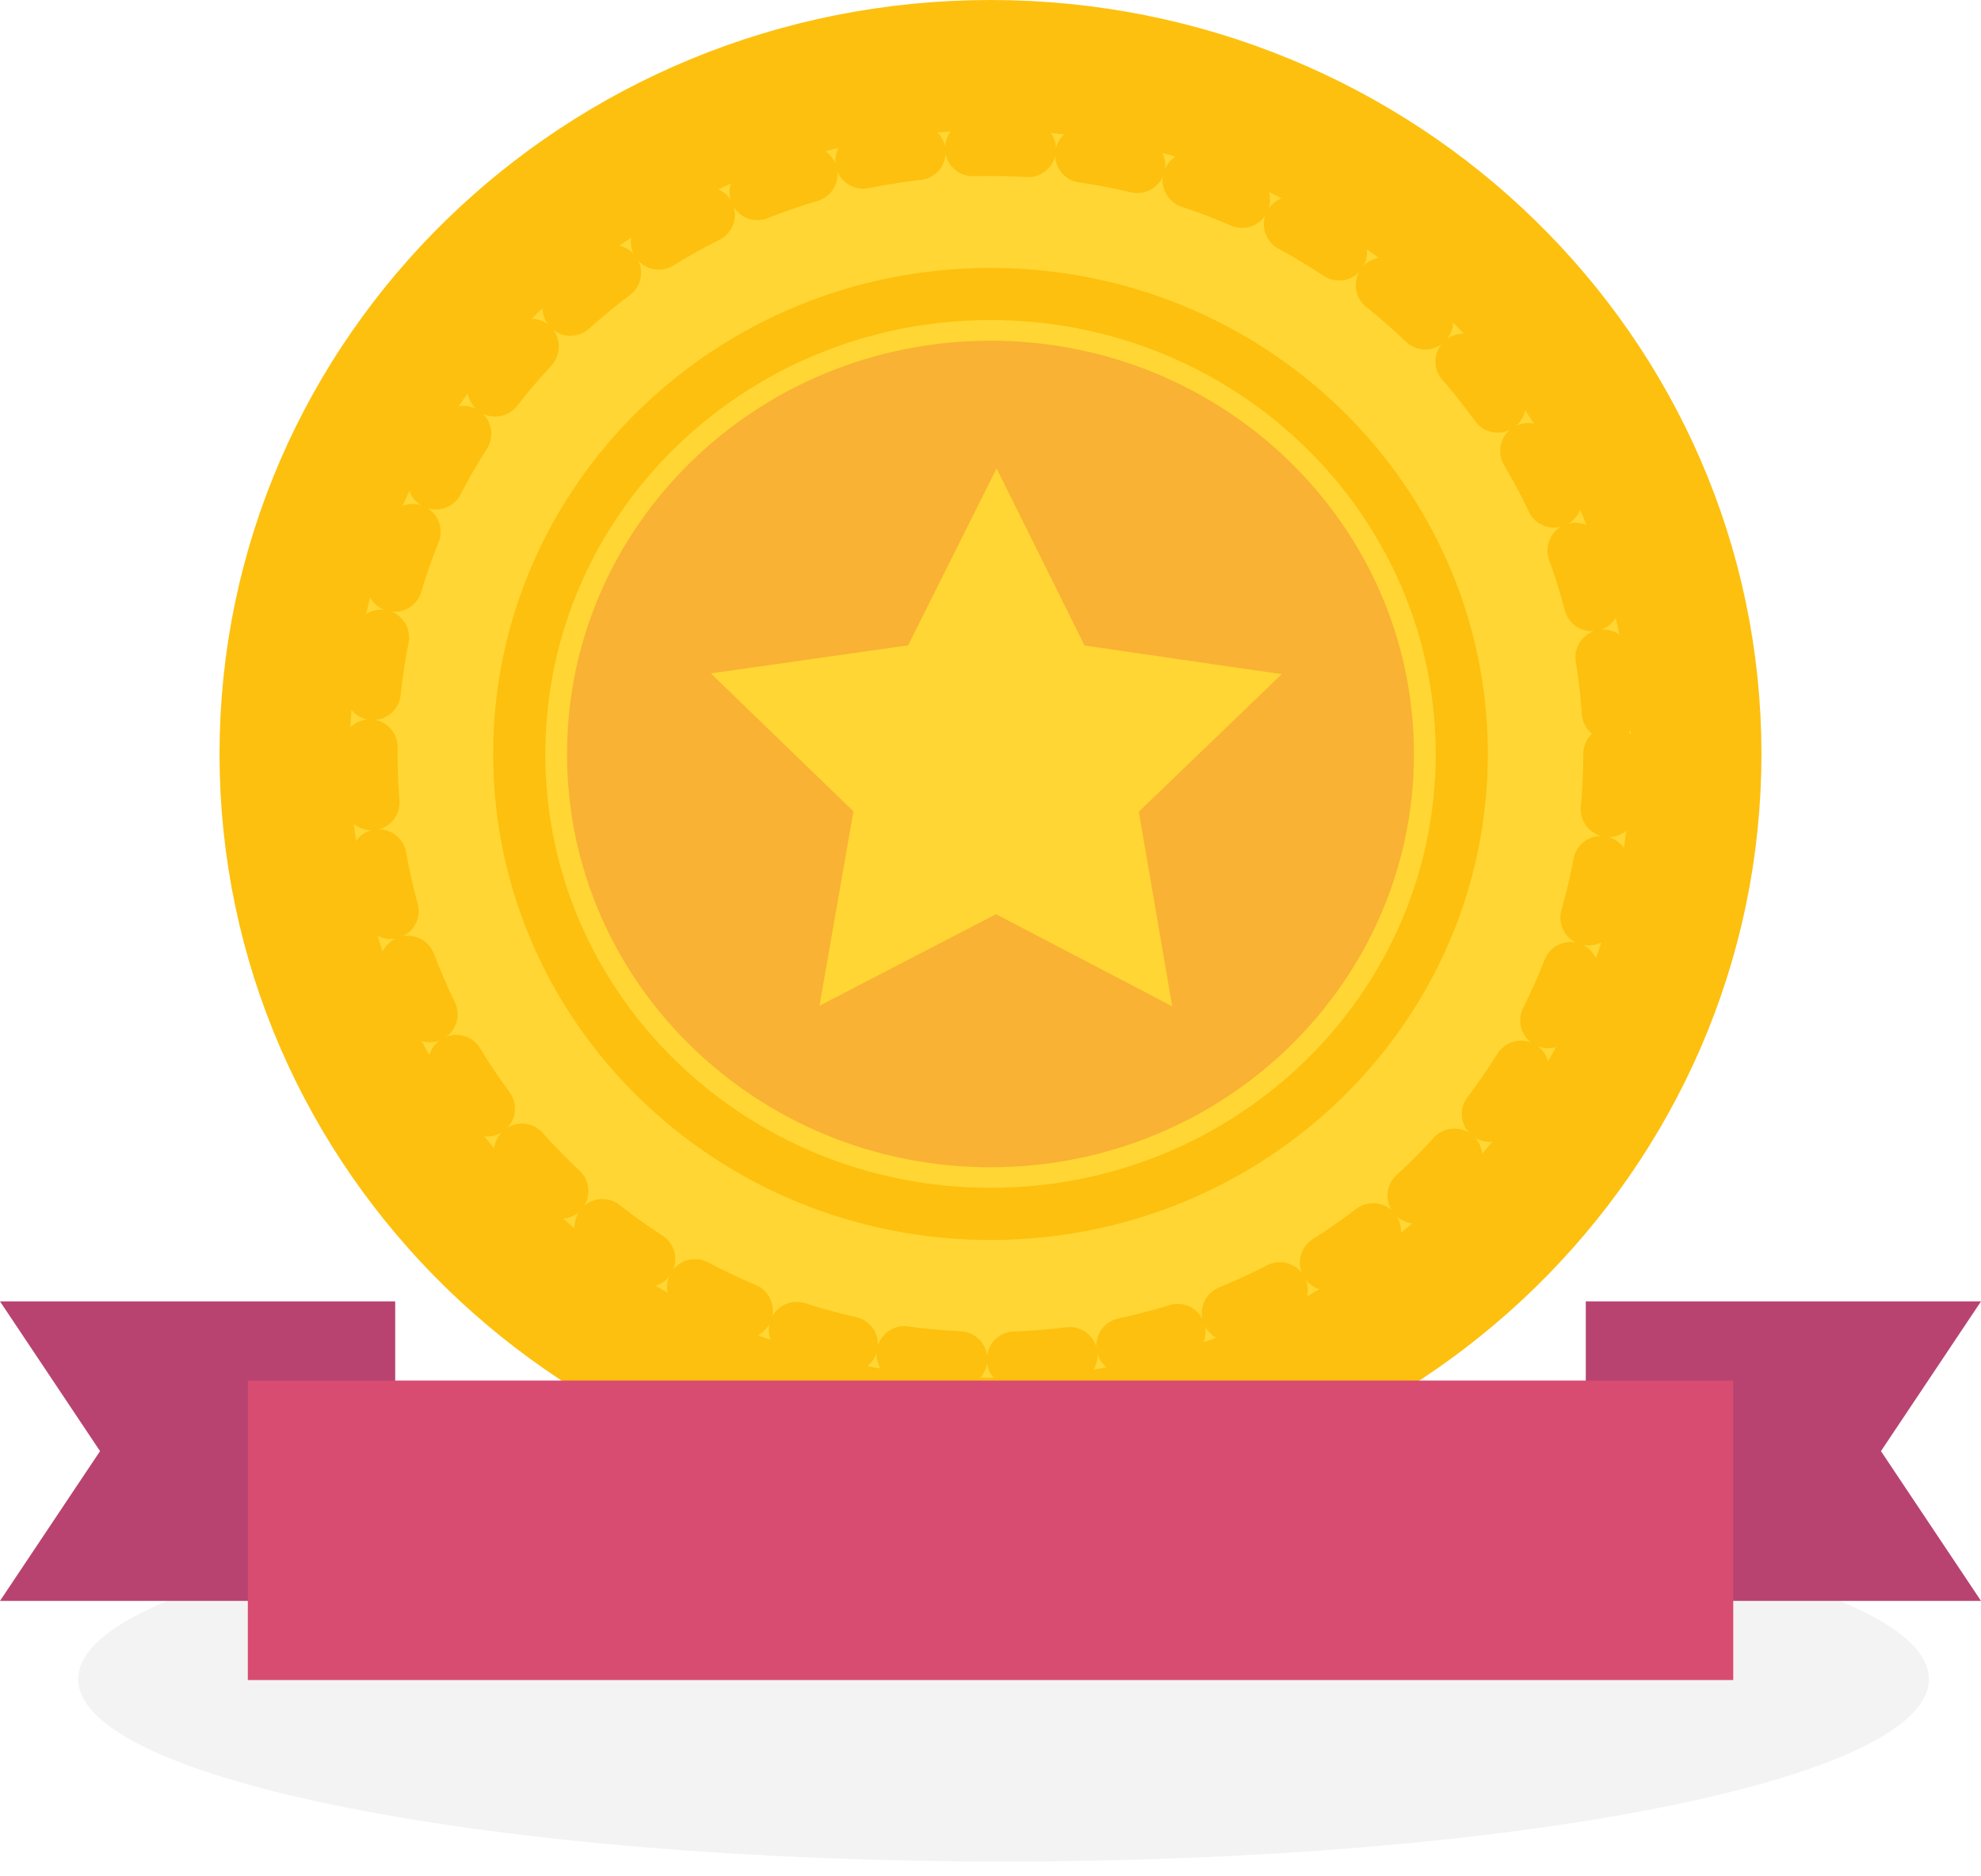 <svg xmlns="http://www.w3.org/2000/svg" width="76" height="72" fill="none" viewBox="0 0 76 72">
    <path fill="#0C0C0C" d="M38.5 71.432c19.606 0 35.5-3.134 35.5-7s-15.894-7-35.5-7-35.5 3.134-35.5 7 15.894 7 35.5 7z" opacity=".05"/>
    <path fill="#FFD633" stroke="#FDC00F" stroke-miterlimit="10" stroke-width="5" d="M65.077 28.932c0 14.597-12.123 26.432-27.078 26.432-14.954 0-27.077-11.835-27.077-26.432C10.922 14.335 23.045 2.5 37.999 2.5c14.955 0 27.078 11.835 27.078 26.432z"/>
    <path stroke="#FDC00F" stroke-dasharray="2.12 2.12" stroke-linecap="round" stroke-linejoin="round" stroke-width="2.14" d="M61.813 28.933c0 12.84-10.663 23.25-23.818 23.25-13.154 0-23.813-10.41-23.813-23.25S24.845 5.682 37.995 5.682c13.16.004 23.818 10.41 23.818 23.25z"/>
    <path stroke="#FDC00F" stroke-miterlimit="10" stroke-width="2" d="M56.08 28.931c0 9.749-8.094 17.65-18.08 17.65-9.985 0-18.08-7.901-18.08-17.65 0-9.748 8.095-17.65 18.08-17.65 9.986 0 18.08 7.906 18.08 17.65z"/>
    <path fill="#F9B233" d="M54.245 28.933c0 8.76-7.274 15.858-16.245 15.858-8.972 0-16.246-7.102-16.246-15.858 0-8.761 7.274-15.859 16.246-15.859 8.97 0 16.245 7.102 16.245 15.859z"/>
    <path fill="#FFD633" d="M31.438 38.594l1.303-7.46-5.47-5.294 7.569-1.078 3.393-6.79 3.376 6.799 7.564 1.099-5.483 5.276 1.282 7.47-6.76-3.536-6.774 3.514z"/>
    <path fill="#B84370" d="M3.838 55.684L0 49.938h15.162V61.43H0l3.838-5.746zM72.162 55.684L76 49.938H60.838V61.43H76l-3.838-5.746z"/>
    <path fill="#D84C71" d="M66.495 52.975H9.508v11.493h56.987V52.975z"/>
</svg>
